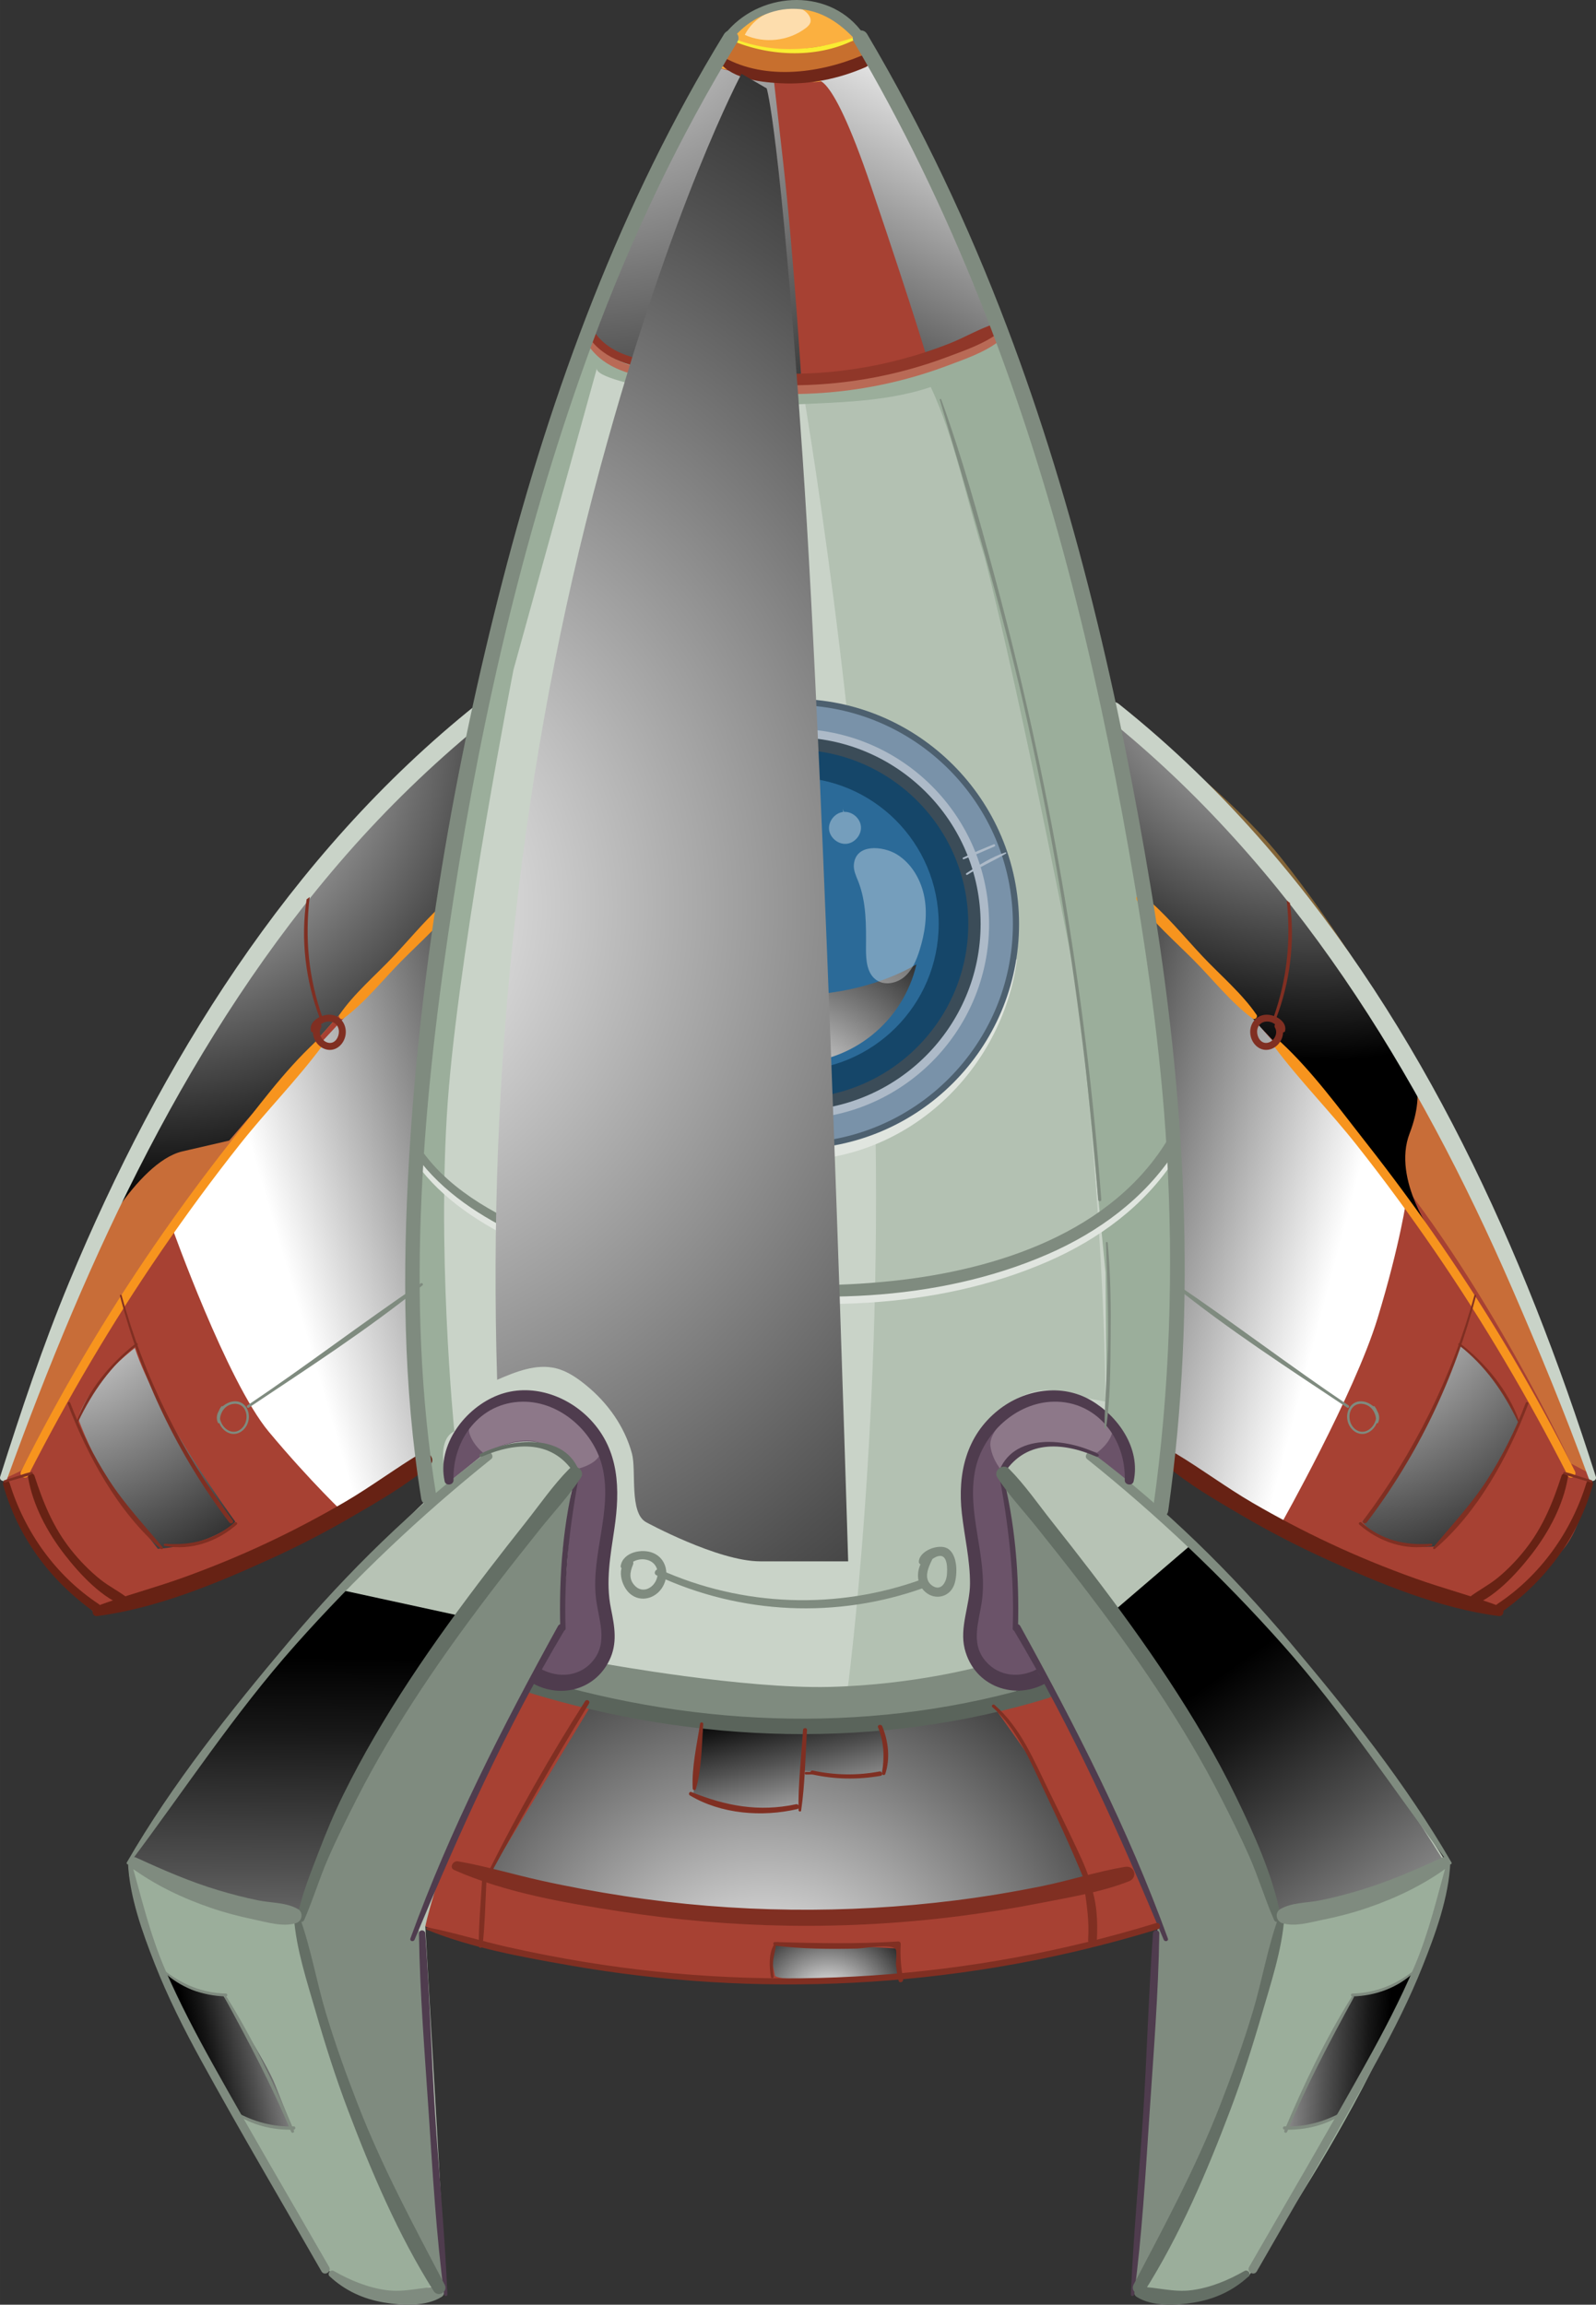 <?xml version="1.0" encoding="UTF-8"?>
<!DOCTYPE svg PUBLIC "-//W3C//DTD SVG 1.0//EN" "http://www.w3.org/TR/2001/REC-SVG-20010904/DTD/svg10.dtd">
<!-- Creator: CorelDRAW -->
<svg xmlns="http://www.w3.org/2000/svg" xml:space="preserve" width="78.462mm" height="113.284mm" version="1.0" shape-rendering="geometricPrecision" text-rendering="geometricPrecision" image-rendering="optimizeQuality" fill-rule="evenodd" clip-rule="evenodd"
viewBox="0 0 7831.91 11307.8"
 xmlns:xlink="http://www.w3.org/1999/xlink"
 xmlns:xodm="http://www.corel.com/coreldraw/odm/2003">
 <rect x="0" y="0" width="7831.91" height="11307.8" fill="#333333" stroke="none"/>
 <defs>
    <linearGradient id="id0" gradientUnits="userSpaceOnUse" x1="5964.91" y1="8237.2" x2="7417.48" y2="10297.2">
     <stop offset="0" stop-opacity="1" stop-color="black"/>
     <stop offset="0.122" stop-opacity="1" stop-color="#171717"/>
     <stop offset="0.361" stop-opacity="1" stop-color="#515151"/>
     <stop offset="0.71" stop-opacity="1" stop-color="#AFAFAF"/>
     <stop offset="1" stop-opacity="1" stop-color="white"/>
    </linearGradient>
    <linearGradient id="id1" gradientUnits="userSpaceOnUse" x1="1448.76" y1="8131.56" x2="1422.34" y2="11036.69">
     <stop offset="0" stop-opacity="1" stop-color="black"/>
     <stop offset="0.122" stop-opacity="1" stop-color="#171717"/>
     <stop offset="0.361" stop-opacity="1" stop-color="#515151"/>
     <stop offset="0.71" stop-opacity="1" stop-color="#AFAFAF"/>
     <stop offset="1" stop-opacity="1" stop-color="white"/>
    </linearGradient>
    <linearGradient id="id2" gradientUnits="userSpaceOnUse" x1="6810.04" y1="10059.51" x2="5991.32" y2="10006.69">
     <stop offset="0" stop-opacity="1" stop-color="black"/>
     <stop offset="0.122" stop-opacity="1" stop-color="#171717"/>
     <stop offset="0.361" stop-opacity="1" stop-color="#515151"/>
     <stop offset="0.71" stop-opacity="1" stop-color="#AFAFAF"/>
     <stop offset="1" stop-opacity="1" stop-color="white"/>
    </linearGradient>
    <linearGradient id="id3" gradientUnits="userSpaceOnUse" x1="946.96" y1="10085.93" x2="1686.44" y2="9927.46">
     <stop offset="0" stop-opacity="1" stop-color="black"/>
     <stop offset="0.122" stop-opacity="1" stop-color="#171717"/>
     <stop offset="0.361" stop-opacity="1" stop-color="#515151"/>
     <stop offset="0.71" stop-opacity="1" stop-color="#AFAFAF"/>
     <stop offset="1" stop-opacity="1" stop-color="white"/>
    </linearGradient>
    <radialGradient id="id4" gradientUnits="userSpaceOnUse" gradientTransform="matrix(1.904 -0 -0 1.904 -3515 -4937)" cx="3886.69" cy="5459.16" r="610.21" fx="3886.69" fy="5459.16">
     <stop offset="0" stop-opacity="1" stop-color="white"/>
     <stop offset="0" stop-opacity="1" stop-color="white"/>
     <stop offset="1" stop-opacity="1" stop-color="black"/>
    </radialGradient>
    <radialGradient id="id5" gradientUnits="userSpaceOnUse" gradientTransform="matrix(1.765 -0 -0 1.765 -565 -2760)" cx="738.34" cy="3605.75" r="1316.43" fx="738.34" fy="3605.75">
     <stop offset="0" stop-opacity="1" stop-color="white"/>
     <stop offset="0" stop-opacity="1" stop-color="white"/>
     <stop offset="1" stop-opacity="1" stop-color="black"/>
    </radialGradient>
    <radialGradient id="id6" gradientUnits="userSpaceOnUse" gradientTransform="matrix(1.692 -0 -0 1.692 -4472 -2087)" cx="6458.84" cy="3014.79" r="1295.24" fx="6458.84" fy="3014.79">
     <stop offset="0" stop-opacity="1" stop-color="white"/>
     <stop offset="0" stop-opacity="1" stop-color="white"/>
     <stop offset="1" stop-opacity="1" stop-color="black"/>
    </radialGradient>
    <radialGradient id="id7" gradientUnits="userSpaceOnUse" gradientTransform="matrix(3.917 -0 -0 3.824 -19119 -17571)" cx="6553.45" cy="6221.33" r="492.15" fx="6553.45" fy="6221.33">
     <stop offset="0" stop-opacity="1" stop-color="white"/>
     <stop offset="0" stop-opacity="1" stop-color="white"/>
     <stop offset="1" stop-opacity="1" stop-color="black"/>
    </radialGradient>
    <radialGradient id="id8" gradientUnits="userSpaceOnUse" gradientTransform="matrix(3.913 -0 -0 3.913 -694 -18172)" cx="238.22" cy="6239.26" r="492.75" fx="238.22" fy="6239.26">
     <stop offset="0" stop-opacity="1" stop-color="white"/>
     <stop offset="0" stop-opacity="1" stop-color="white"/>
     <stop offset="1" stop-opacity="1" stop-color="black"/>
    </radialGradient>
    <linearGradient id="id9" gradientUnits="userSpaceOnUse" x1="1369.52" y1="6097.97" x2="3165.42" y2="5569.76">
     <stop offset="0" stop-opacity="1" stop-color="white"/>
     <stop offset="1" stop-opacity="1" stop-color="black"/>
    </linearGradient>
    <linearGradient id="id10" gradientUnits="userSpaceOnUse" x1="6572.35" y1="6124.38" x2="4776.45" y2="5649">
     <stop offset="0" stop-opacity="1" stop-color="white"/>
     <stop offset="1" stop-opacity="1" stop-color="black"/>
    </linearGradient>
    <radialGradient id="id11" gradientUnits="userSpaceOnUse" gradientTransform="matrix(1.793 -0 -0 1.733 -2975 -7257)" cx="3751.83" cy="9902.1" r="1473.11" fx="3751.83" fy="9902.1">
     <stop offset="0" stop-opacity="1" stop-color="white"/>
     <stop offset="0" stop-opacity="1" stop-color="white"/>
     <stop offset="1" stop-opacity="1" stop-color="black"/>
    </radialGradient>
    <radialGradient id="id12" gradientUnits="userSpaceOnUse" gradientTransform="matrix(1.687 -0 -0 1.5 -2792 -4897)" cx="4064.24" cy="9802.94" r="313.11" fx="4064.24" fy="9802.94">
     <stop offset="0" stop-opacity="1" stop-color="white"/>
     <stop offset="0" stop-opacity="1" stop-color="white"/>
     <stop offset="1" stop-opacity="1" stop-color="black"/>
    </radialGradient>
    <linearGradient id="id13" gradientUnits="userSpaceOnUse" x1="3795.88" y1="8345.03" x2="3979.17" y2="9147.23">
     <stop offset="0" stop-opacity="1" stop-color="black"/>
     <stop offset="0.122" stop-opacity="1" stop-color="#171717"/>
     <stop offset="0.361" stop-opacity="1" stop-color="#515151"/>
     <stop offset="0.71" stop-opacity="1" stop-color="#AFAFAF"/>
     <stop offset="1" stop-opacity="1" stop-color="white"/>
    </linearGradient>
    <radialGradient id="id14" gradientUnits="userSpaceOnUse" gradientTransform="matrix(4.354 -0 -0 4.354 -9486 1471)" cx="2828.01" cy="-438.58" r="770.3" fx="2828.01" fy="-438.58">
     <stop offset="0" stop-opacity="1" stop-color="white"/>
     <stop offset="0" stop-opacity="1" stop-color="white"/>
     <stop offset="1" stop-opacity="1" stop-color="black"/>
    </radialGradient>
    <linearGradient id="id15" gradientUnits="userSpaceOnUse" x1="4802.85" y1="287.7" x2="3772.86" y2="2347.7">
     <stop offset="0" stop-opacity="1" stop-color="white"/>
     <stop offset="1" stop-opacity="1" stop-color="black"/>
    </linearGradient>
    <radialGradient id="id16" gradientUnits="userSpaceOnUse" gradientTransform="matrix(1.636 -0 -0 1.672 -996 -2989)" cx="1566.62" cy="4449.21" r="3649.28" fx="1566.62" fy="4449.21">
     <stop offset="0" stop-opacity="1" stop-color="white"/>
     <stop offset="0.29" stop-opacity="1" stop-color="#AFAFAF"/>
     <stop offset="0.639" stop-opacity="1" stop-color="#515151"/>
     <stop offset="0.878" stop-opacity="1" stop-color="#171717"/>
     <stop offset="1" stop-opacity="1" stop-color="black"/>
    </radialGradient>
 </defs>
 <g id="Camada_x0020_1">
  <g id="_2000801472944">
   <path fill="#C9D3C8" fill-rule="nonzero" d="M2087.01 7365.15c0,0 -167.55,-1492.72 45.69,-2635.09 213.23,-1142.37 502.65,-2284.75 502.65,-2284.75l258.95 -792.05 396.02 -913.9 274.16 -533.12c0,0 106.62,-182.79 289.4,-182.79 182.79,0 274.16,45.69 380.79,167.55 106.63,121.86 472.19,913.9 472.19,913.9 0,0 487.43,1264.23 731.12,2284.75 243.72,1020.52 319.86,2162.9 319.86,2162.9l-60.93 1873.49 -533.12 807.28c0,0 -624.49,274.16 -1507.95,198.02 -883.45,-76.17 -1142.38,-243.72 -1142.38,-243.72l-426.44 -822.47z"/>
   <path fill="#A74133" fill-rule="nonzero" d="M2087.01 9451.91c0,0 601.5,236.74 1546.59,264.26 906.74,26.41 1364.54,-101.23 1364.54,-101.23l866.36 -208.72 -456.95 -1218.54c0,0 -715.91,335.09 -1751.63,243.72 -1035.76,-91.38 -1264.23,-213.23 -1264.23,-213.23l-502.65 1005.28c-0.03,-0.01 -76.2,137.09 197.97,228.46z"/>
   <path fill="#A74133" fill-rule="nonzero" d="M3564.49 206.24l-456.95 898.67 -213.23 548.33c0,0 274.16,198.02 426.47,182.79 152.31,-15.24 792.05,30.47 792.05,30.47l441.72 -91.38 335.09 -167.55c0,0 -152.31,-502.65 -365.58,-883.45 -213.23,-380.79 -289.4,-533.12 -289.4,-533.12 0,0 -152.31,-213.23 -380.79,-167.55 -228.47,45.69 -258.91,137.1 -289.38,182.79z"/>
   <path fill="#A74133" fill-rule="nonzero" d="M2315.49 3526.77c0,0 -685.42,548.33 -1066.21,1172.83 -380.79,624.49 -654.98,1111.93 -654.98,1111.93l-380.79 852.97 -198.02 594.05c0,0 60.93,258.93 198.02,380.79 137.1,121.86 258.95,289.4 258.95,289.4 0,0 441.72,-152.31 837.74,-319.86 396.02,-167.55 746.35,-441.72 746.35,-441.72 0,0 -91.38,-654.98 0,-1736.42 91.39,-1081.45 258.94,-1903.97 258.94,-1903.97z"/>
   <path fill="#A74133" fill-rule="nonzero" d="M5468.45 3481.07c0,0 624.49,517.88 1249,1416.54 624.49,898.67 822.52,1629.81 822.52,1629.81l258.95 700.67c0,0 -15.24,228.47 -121.86,365.58 -106.62,137.1 -350.33,319.86 -350.33,319.86 0,0 -624.49,-198 -852.97,-304.65 -228.47,-106.62 -746.35,-441.72 -746.35,-441.72 0,0 106.62,-837.74 30.45,-1614.56 -76.15,-776.84 -289.41,-2071.52 -289.41,-2071.52z"/>
   <path fill="#6B5369" fill-rule="nonzero" d="M2202.71 7288.46c0,0 0,-182.21 69.4,-268.99 69.4,-86.78 182.21,-147.5 182.21,-147.5 0,0 173.54,-52.06 286.34,17.35 112.79,69.4 164.85,112.79 199.56,182.21 34.71,69.4 78.1,190.89 69.4,277.66 -8.68,86.76 -69.4,242.95 -60.74,373.1 8.66,130.15 43.39,277.66 43.39,277.66 0,0 0,112.79 -60.74,190.89 -60.74,78.1 -182.21,95.45 -182.21,95.45l-138.84 -43.39 147.5 -268.99c0,0 17.35,-338.39 26.04,-468.55 8.66,-130.15 34.71,-295 34.71,-295 0,0 -69.4,-104.11 -164.85,-130.15 -95.45,-26.04 -199.56,17.35 -199.56,17.35l-78.1 34.71 -173.52 156.22z"/>
   <path fill="#6B5369" fill-rule="nonzero" d="M5534.58 7279.8c0,0 52.06,-199.56 -104.11,-338.39 -156.19,-138.84 -338.39,-95.45 -338.39,-95.45 0,0 -216.94,78.1 -277.66,208.24 -60.74,130.15 -95.45,147.5 -86.76,251.64 8.68,104.14 69.4,321.05 69.4,321.05l-17.35 251.61 -34.71 182.21c0,0 26.04,104.11 104.11,147.5 78.1,43.39 156.19,52.06 156.19,52.06l112.79 -34.71 -138.84 -234.28c0,0 -8.68,-286.34 -17.35,-468.55 -8.66,-182.21 -43.39,-303.69 -43.39,-303.69 0,0 34.71,-104.11 138.84,-121.46 104.14,-17.35 199.56,0 199.56,0l95.45 34.71 182.22 147.51z"/>
   <path fill="#B7C3B5" fill-rule="nonzero" d="M2186.31 11181.2l-99.3 -1729.29c0,0 45.3,-227.93 220.79,-632.87 175.47,-404.95 450.22,-845.13 450.22,-845.13l60.74 -763.55c0,0 -34.73,-114.22 -164.85,-130.15 -130.12,-15.92 -277.66,52.06 -277.66,52.06l-289.22 232.89c0,0 -670.08,630.49 -980.57,1089.43 -310.46,458.94 -472.43,701.9 -472.43,701.9l161.98 539.93 445.44 836.89 391.46 634.41c-0.02,0.01 350.94,242.99 553.4,13.51z"/>
   <path fill="#B7C3B5" fill-rule="nonzero" d="M4979.28 7991.29c0,0 284.6,463.32 473.56,895.25 188.97,431.94 229.45,539.93 229.45,539.93l-67.48 1133.85 -53.98 674.91c0,0 148.48,40.49 283.46,26.99 134.98,-13.5 310.46,-121.49 310.46,-121.49l404.95 -715.4 418.45 -809.87 121.49 -472.43c0,0 -188.97,-323.95 -661.4,-917.86 -472.43,-593.92 -1085.84,-1092.86 -1085.84,-1092.86 0,0 -306.75,-136.43 -433.84,86.76 61.85,236.67 60.71,772.22 60.71,772.22z"/>
   <path fill="#7F8B7F" fill-rule="nonzero" d="M1453.94 9400.3c0,0 219.26,-548.12 556.55,-1087.81 337.32,-539.7 808.26,-1102.13 808.26,-1102.13l-57.75 402.2 -2.95 361.34 -427.1 793.92 -193.96 497.52 -84.33 185.53 42.15 312.01 84.33 1467.28c0,0 -286.71,-463.79 -463.79,-944.46 -177.08,-480.68 -261.4,-885.4 -261.4,-885.4z"/>
   <path fill="#7F8B7F" fill-rule="nonzero" d="M4918.54 7219.05c0,0 54.46,269.17 64.44,398.84 9.98,129.67 -3.69,373.39 -3.69,373.39 0,0 195.3,268.62 473.56,895.25 278.26,626.64 229.45,539.93 229.45,539.93l-60.93 1014.42 -60.56 794.32c0,0 220.16,-345.45 339.85,-594.81 119.69,-249.4 249.4,-658.35 249.4,-658.35l129.67 -598.51c0,0 -199.51,-578.57 -528.68,-1067.35 -329.17,-488.78 -832.52,-1097.12 -832.52,-1097.12z"/>
   <path fill="#9BAE9B" fill-rule="nonzero" d="M6285.65 9405.82c0,0 354.35,-59.39 552.43,-151.83 198.08,-92.44 265.29,-92.51 265.29,-92.51 0,0 -93.65,356.62 -265.32,765.98 -171.67,409.36 -515,937.56 -515,937.56l-195.88 303.88c0,0 -200.27,92.28 -332.33,105.48 -132.06,13.2 -177.74,-33.75 -177.74,-33.75 0,0 309.8,-547.27 455.05,-1022.66 145.26,-475.39 213.5,-812.14 213.5,-812.14z"/>
   <path fill="#9BAE9B" fill-rule="nonzero" d="M634.03 9156.49c0,0 301.31,163.53 420.17,189.94 118.85,26.41 399.74,53.88 399.74,53.88 0,0 51.03,372.17 261.4,885.43 210.39,513.26 421.66,922.61 421.66,922.61 0,0 -118.84,52.82 -237.7,52.82 -118.85,0 -266.43,-93.47 -266.43,-93.47l-618.32 -1015.76c0,0 -404.52,-815.64 -380.54,-995.46z"/>
   <path fill="url(#id0)" fill-rule="nonzero" d="M6285.65 9405.82l473.16 -85.8 344.52 -158.54c0,0 -463.37,-752.61 -806.7,-1135.56 -343.34,-382.95 -448.97,-448.97 -448.97,-448.97l-369.75 316.92c0,0 277.31,369.75 475.39,739.49 198.08,369.74 332.36,772.48 332.36,772.48z"/>
   <path fill="url(#id1)" fill-rule="nonzero" d="M634.03 9156.49c0,0 261.7,176.74 420.17,189.94 158.46,13.21 399.74,53.88 399.74,53.88 0,0 194.48,-450.04 313.33,-661.32 118.85,-211.28 515,-805.51 515,-805.51l-607.44 -132.05c-0.01,0 -853.51,967.06 -1040.81,1355.06z"/>
   <path fill="url(#id2)" fill-rule="nonzero" d="M6947.04 9670.3c0,0 -94.39,76.25 -174.28,94.39 -79.86,18.15 -134.33,25.4 -134.33,25.4l-199.69 384.85 -123.45 272.29c0,0 94.39,-14.52 152.49,-25.4 58.1,-10.88 134.33,-58.07 134.33,-58.07l344.92 -693.46z"/>
   <path fill="url(#id3)" fill-rule="nonzero" d="M796.68 9669.95c0,0 99.04,79.24 165.06,99.04 66.02,19.8 132.05,19.8 132.05,19.8 0,0 211.29,323.52 257.5,442.38 46.22,118.85 85.83,211.29 85.83,211.29l-158.46 -19.8 -112.25 -46.22c0.01,-0.01 -330.12,-528.21 -369.74,-706.49z"/>
   <path fill="#9BAE9B" fill-rule="nonzero" d="M2229.45 7022.32c0,0 -92.43,-924.36 -26.41,-1690.26 66.02,-765.9 316.92,-2046.8 316.92,-2046.8 0,0 409.13,-1478.13 409.36,-1478.98 -22.5,81.26 796.32,188.63 864.01,184.06 254.44,-17.09 530.76,-8.68 774.14,-91.64 119.05,254.57 176.69,561.03 263.36,831.95 184.87,713.08 462.18,2152.44 462.18,2152.44l132.05 1360.13 5.36 698.18 113.48 173.35 0 211.29 152.99 100.04c0,0 97.9,-694.28 58.28,-1539.4 -39.62,-845.12 -317.21,-2496.99 -317.21,-2496.99l-343 -1200.44 -205.32 -581.66c0,0 -547.38,251.53 -1128.41,277.94 -581.02,26.41 -866.94,-232.25 -866.94,-232.25 0,0 -374.34,1077.38 -625.23,2279.05 -250.89,1201.66 -237.7,2337.31 -237.7,2337.31l55.65 1095.53 115.7 -76.7c0,0.01 -78.92,-213.31 26.73,-266.14z"/>
   <path fill="#9BAE9B" fill-rule="nonzero" fill-opacity="0.478" d="M3932.91 1872.31c0,0 303.72,1729.87 356.54,3393.73 52.82,1663.85 -132.05,3037.19 -132.05,3037.19l691.71 -95.03c0,0 -123.89,-23.83 -71.07,-221.9 52.82,-198.07 -39.62,-501.8 -39.62,-501.8 0,0 -52.82,-356.54 145.26,-541.42 198.08,-184.87 330.13,-105.64 330.13,-105.64l211.29 39.62c0,0 0,-1082.82 -198.08,-2442.96 -198.08,-1360.14 -672.46,-2658.99 -672.46,-2658.99 0,0 -423.57,176.42 -621.65,97.19z"/>
   <circle fill="#7992A9" fill-rule="nonzero" cx="3886.69" cy="4533.16" r="1089.42"/>
   <circle fill="#154669" fill-rule="nonzero" cx="3886.69" cy="4533.16" r="891.35"/>
   <circle fill="#2B6A98" fill-rule="nonzero" cx="3886.69" cy="4533.16" r="719.68"/>
   <path fill="url(#id4)" fill-rule="nonzero" d="M3886.69 4883.43c-233.15,0 -446.26,-57.08 -610.21,-151.33 64.28,277.67 312.99,484.71 610.21,484.71 297.22,0 545.9,-207.03 610.21,-484.71 -163.95,94.24 -377.06,151.33 -610.21,151.33z"/>
   <path fill="#FBB040" fill-rule="nonzero" fill-opacity="0.4" d="M2315.49 3526.77c0,0 -554.22,434.74 -1066.21,1172.83 -512.02,738.09 -740.89,1231.09 -740.89,1231.09l-404.95 1056.41 -87.92 271.45 87.92 -42.54c0,0 299.31,-528.21 739.49,-1197.26 440.18,-669.05 1056.41,-1285.31 1056.41,-1285.31l281.72 -264.1 134.45 -942.56z"/>
   <path fill="#FBB040" fill-rule="nonzero" fill-opacity="0.4" d="M5468.45 3481.07c0,0 533.25,372.01 814.97,724.14 281.72,352.13 528.21,774.69 528.21,774.69l528.21 1003.59 459.1 1244.56 -89.36 -47.27c0,0 -422.56,-915.56 -968.39,-1549.41 -545.79,-633.85 -1091.61,-1144.44 -1091.61,-1144.44l-181.12 -1005.86z"/>
   <path fill="#FBB040" fill-rule="nonzero" d="M3519.14 331.73c0,0 352.13,70.43 475.39,70.43 123.26,0 281.72,-123.26 281.72,-123.26 0,0 -88.03,-193.67 -281.72,-246.49 -193.67,-52.84 -457.77,88.03 -475.39,299.32z"/>
   <path fill="url(#id5)" fill-rule="nonzero" d="M2315.49 3526.77c0,0 -557.02,484.79 -961.99,1013 -404.95,528.21 -686.67,1126.85 -686.67,1126.85l-228.89 493c0,0 228.89,-457.77 457.77,-510.59 228.89,-52.82 228.89,-52.82 228.89,-52.82 0,0 528.21,-616.23 704.28,-792.31 176.08,-176.08 352.13,-334.54 352.13,-334.54l134.49 -942.59z"/>
   <path fill="url(#id6)" fill-rule="nonzero" d="M5468.45 3481.07l93.1 442.46 88.02 563.41c0,0 669.05,686.67 880.34,915.56 211.29,228.89 510.59,669.05 510.59,669.05 0,0 -211.29,-281.72 -123.26,-510.59 88.03,-228.89 0,-334.54 0,-334.54 0,0 -943.24,-1395.48 -1448.8,-1745.35z"/>
   <path fill="url(#id7)" fill-rule="nonzero" d="M6684.46 7465.75c0,0 141.29,-160.55 282.57,-423.86 141.29,-263.31 199.08,-436.7 199.08,-436.7 0,0 102.76,70.65 147.71,134.85 44.95,64.23 141.29,237.62 141.29,237.62 0,0 -102.76,205.5 -186.24,340.38 -83.48,134.85 -231.2,269.73 -231.2,269.73 0,0 -237.61,25.68 -353.21,-122.03z"/>
   <path fill="url(#id8)" fill-rule="nonzero" d="M661.68 6613.75c0,0 -133.45,102.65 -205.32,205.32 -71.86,102.65 -71.86,143.73 -71.86,143.73 0,0 82.11,225.84 195.04,379.83 112.93,154 195.04,256.63 195.04,256.63 0,0 143.73,-10.27 246.38,-51.35 102.65,-41.07 133.45,-82.11 133.45,-82.11 0,0 -390.07,-533.8 -492.72,-852.05z"/>
   <path fill="url(#id9)" fill-rule="nonzero" d="M2181.03 4469.32c0,0 -698.1,738.06 -903.39,974.17 -205.32,236.11 -434.71,575.24 -434.71,575.24 0,0 270.47,759.3 475.78,1005.65 205.32,246.38 379.83,410.62 379.83,410.62l358.05 -267.85c0,0 -50.08,-789.48 -39.8,-1323.31 10.21,-533.8 164.23,-1374.52 164.23,-1374.52z"/>
   <path fill="url(#id10)" fill-rule="nonzero" d="M5649.57 4486.93c0,0 97.16,857.44 105.64,1399.74 8.47,542.31 -27.81,1280.48 -27.81,1280.48l559.84 308.92c0,0 359.29,-636.46 472.22,-1006.02 112.93,-369.56 143.73,-595.4 143.73,-595.4 0,0 -1049.49,-1256.12 -1253.62,-1387.73z"/>
   <path fill="url(#id11)" fill-rule="nonzero" d="M2899.58 8369.17l-503.02 831.5c0,0 708.32,143.73 1344.78,184.76 636.46,41.07 1601.44,-153.97 1601.44,-153.97l-287.43 -605.67 -174.52 -246.38c0,0 -1006.02,123.18 -1231.88,92.38 -225.82,-30.76 -749.38,-102.62 -749.38,-102.62z"/>
   <path fill="url(#id12)" fill-rule="nonzero" d="M3802.97 9693.43l-20.52 -102.65 30.79 -61.59 585.15 30.79 10.27 133.45c-0.03,0 -574.89,41.08 -605.69,0z"/>
   <path fill="url(#id13)" fill-rule="nonzero" d="M3453.93 8451.31l-51.32 349.04c0,0 195.04,71.86 307.97,82.14 112.93,10.27 215.59,-41.07 215.59,-41.07l20.52 -153.97 225.84 30.79 154 -30.79c0,0 30.79,-92.38 20.52,-133.45 -10.27,-41.07 -20.52,-82.14 -20.52,-82.14l-872.6 -20.55z"/>
   <path fill="url(#id14)" fill-rule="nonzero" d="M2909.85 1604.14c0,0 0,92.38 174.52,143.73 174.52,51.32 554.35,102.65 554.35,102.65l294.18 21.79c0,0 -37.55,-617.18 -88.9,-1068.88 -51.32,-451.7 -51.32,-451.7 -51.32,-451.7l-154 10.27 -119.56 -30.29c0.01,0.01 -486.1,851.55 -609.28,1272.43z"/>
   <path fill="url(#id15)" fill-rule="nonzero" d="M3994.53 402.13c0,0 65.07,-122.26 280.64,514.2 215.57,636.46 279.37,858.76 279.37,858.76l367.34 -170.95 -461.94 -1016.29 -183.71 -308.98 -281.71 123.26z"/>
   <path fill="#C76F2E" fill-rule="nonzero" d="M3597.66 197.77c0,0 133.45,71.86 349.04,41.07 215.59,-30.79 288.01,-47.8 288.01,-47.8l41.54 87.87c0,0 -134.54,62.6 -339.82,83.11 -205.32,20.52 -297.7,0 -297.7,0l-82.14 -51.32 41.08 -112.92z"/>
   <path fill="white" fill-rule="nonzero" fill-opacity="0.569" d="M3792.96 54.78c-59.13,18.2 -110.18,61.17 -138.15,116.34 95.58,43.74 214.69,30.63 298.47,-32.8 10.43,-7.9 20.89,-17.38 23.88,-30.09 3.11,-13.29 -2.75,-27.2 -11.15,-37.95 -22.58,-28.92 -62.23,-40.28 -98.8,-37.37 -36.57,2.9 -70.96,17.99 -104.11,33.73l29.87 -11.86z"/>
   <path fill="#8D7889" fill-rule="nonzero" d="M4962.96 6932c0,0 -112.93,92.38 -102.65,164.24 10.27,71.86 58.2,122.81 58.2,122.81 0,0 95.77,-143.33 229.21,-133.06 133.45,10.27 236.11,41.07 236.11,41.07 0,0 134.27,-94.13 46.62,-185.66 -87.66,-91.53 -334.04,-163.36 -467.49,-9.39z"/>
   <path fill="#8D7889" fill-rule="nonzero" d="M2376.05 6911.45c0,0 -92.38,61.59 -71.86,123.18 20.52,61.59 72.07,97.64 72.07,97.64 0,0 165.41,-98.88 277.66,-52.06 112.25,46.82 164.85,130.15 164.85,130.15 0,0 172.38,-30.09 121.49,-138.84 -50.92,-108.73 -328.09,-334.57 -564.2,-160.08z"/>
   <path fill="#7F8B7F" fill-rule="nonzero" d="M2971.45 8163.88c0,0 677.53,123.18 1098.43,112.93 420.9,-10.27 749.4,-102.65 749.4,-102.65l225.84 92.38c0,0 -215.59,154 -903.37,184.76 -687.8,30.79 -893.12,-51.32 -893.12,-51.32l-564.6 -123.18c-0.01,-0.03 133.44,-0.03 287.42,-112.93z"/>
   <path fill="white" fill-rule="nonzero" fill-opacity="0.349" d="M4136.72 3983.95c-40.41,5.1 -72.74,46.09 -68.25,86.6 4.49,40.49 45.01,73.42 85.54,69.53 40.54,-3.88 74.09,-43.89 70.83,-84.49 -3.27,-40.62 -42.78,-74.74 -83.43,-72.07 -3.85,-7.56 -5.39,-16.27 -4.33,-24.67l-0.37 25.08z"/>
   <path fill="white" fill-rule="nonzero" fill-opacity="0.349" d="M4272.49 4162.3c-42.6,4.83 -78.04,27.68 -82.45,80.28 -2.38,28.34 11.04,55.2 21.47,81.66 40.76,103.18 38.88,217.48 38.06,328.41 -0.42,57.26 4.28,123.99 51.56,156.27 41.18,28.1 100.28,15.61 137.97,-17.04 37.69,-32.64 58.02,-80.73 73.03,-128.3 26.17,-83.04 39.83,-171.72 24.73,-257.45 -15.1,-85.72 -61.64,-168.28 -135.61,-214.13 -33.06,-20.49 -84.75,-34.7 -128.75,-29.71z"/>
   <path fill="#B96A56" fill-rule="nonzero" d="M2888.73 1697.08c80.65,116.1 217.15,144.76 348.67,166.76 195.54,32.72 390.69,63.96 589.35,68.87 184.6,4.57 369.61,-14.28 549.52,-56.02 92.49,-21.47 183.5,-48.99 272.39,-82.37 83.91,-31.5 180.01,-64.12 251.53,-118.6 20.02,-15.24 9.85,-53.43 -18.68,-44.29 -76.64,24.62 -147.9,67.56 -222.98,97.11 -79.91,31.45 -161.79,57.94 -244.9,79.61 -168.23,43.84 -341.46,67.06 -515.32,68.57 -171.85,1.48 -342.86,-18.57 -513.21,-38.98 -154.08,-18.46 -363.38,-20.31 -463.69,-159.76 -14.03,-19.48 -46.66,-1.05 -32.68,19.11l0 0z"/>
   <path fill="#903729" fill-rule="nonzero" d="M2888.73 1654.19c80.65,116.1 217.15,144.76 348.67,166.76 195.54,32.72 390.69,63.96 589.35,68.87 184.6,4.57 369.61,-14.28 549.52,-56.02 92.49,-21.47 183.5,-48.99 272.39,-82.37 83.91,-31.5 180.01,-64.09 251.53,-118.6 20.02,-15.24 9.85,-53.43 -18.68,-44.29 -76.64,24.62 -147.9,67.56 -222.98,97.11 -79.91,31.45 -161.79,57.94 -244.9,79.61 -168.23,43.84 -341.46,67.06 -515.32,68.57 -171.85,1.48 -342.86,-18.57 -513.21,-38.98 -154.08,-18.46 -363.38,-20.31 -463.69,-159.76 -14.03,-19.48 -46.66,-1.05 -32.68,19.11l0 0z"/>
   <path fill="#7F8B7F" fill-rule="nonzero" d="M3602.76 180.52c76.59,-86.65 185.53,-141.9 303.06,-137.12 122.76,4.99 213.45,67.08 294,154.05 18.41,19.86 53.8,-6.42 38.06,-29.37 -155.9,-227.18 -493.29,-214.85 -666.02,-18.49 -18.54,21.05 12.2,52.09 30.9,30.92l0 0z"/>
   <path fill="#702719" fill-rule="nonzero" d="M3514.44 285.58c61.83,98.75 205.11,116.79 312.11,122.73 145.39,8.09 289.22,-21.26 422.22,-79.24 30.92,-13.5 8.34,-68.25 -23.22,-55.09 -213.23,88.98 -489.97,123.08 -694.54,-4.99 -10.21,-6.36 -22.97,6.37 -16.58,16.59l0 0z"/>
   <path fill="#E0E5DF" fill-rule="nonzero" d="M4960.14 4706.8c-71.97,522.79 -521.39,926.84 -1063.65,926.84 -566.4,0 -1031.45,-440.79 -1070.94,-997.31 -10.43,-0.87 -20.76,-2.79 -30.79,-5.78 36.63,578.15 516.64,1063.04 1101.74,1063.04 559,0 1022,-442.66 1094.15,-986.35 -10.33,1.06 -20.55,0.87 -30.5,-0.45z"/>
   <path fill="#4D606F" fill-rule="nonzero" d="M3896.51 5637.5c-608.86,0 -1104.24,-495.35 -1104.24,-1104.24 0,-608.89 495.35,-1104.24 1104.24,-1104.24 608.86,0 1104.24,495.35 1104.24,1104.24 0,608.89 -495.38,1104.24 -1104.24,1104.24zm0 -2178.22c-592.2,0 -1073.98,481.77 -1073.98,1073.98 0,592.2 481.77,1073.98 1073.98,1073.98 592.2,0 1073.98,-481.77 1073.98,-1073.98 0,-592.19 -481.8,-1073.98 -1073.98,-1073.98z"/>
   <path fill="#ADBAC8" fill-rule="nonzero" d="M3896.51 5490.42c-527.78,0 -957.19,-429.38 -957.19,-957.16 0,-527.78 429.41,-957.16 957.19,-957.16 527.78,0 957.16,429.38 957.16,957.16 0,527.78 -429.38,957.16 -957.16,957.16zm0 -1851.07c-492.92,0 -893.93,401.01 -893.93,893.91 0,492.9 401.01,893.91 893.93,893.91 492.89,0 893.91,-401.01 893.91,-893.91 0,-492.9 -401.02,-893.91 -893.91,-893.91z"/>
   <path fill="#3B4C58" fill-rule="nonzero" d="M3896.51 5448.82c-504.86,0 -915.59,-410.73 -915.59,-915.56 0,-504.86 410.73,-915.56 915.59,-915.56 504.83,0 915.56,410.73 915.56,915.56 -0.02,504.83 -410.73,915.56 -915.56,915.56zm0 -1770.62c-471.5,0 -855.08,383.58 -855.08,855.06 0,471.47 383.58,855.06 855.08,855.06 471.47,0 855.06,-383.58 855.06,-855.06 -0.03,-471.48 -383.61,-855.06 -855.06,-855.06z"/>
   <path fill="#ADBAC8" fill-rule="nonzero" d="M3915.48 5435.19c13.29,68.87 20.81,139.26 20.23,209.46 -0.05,5.92 8.95,5.89 9.16,0 2.38,-72.29 -2.41,-141.98 -16.85,-212.92 -1.7,-8.21 -14.13,-4.72 -12.55,3.46l0 0z"/>
   <path fill="#ADBAC8" fill-rule="nonzero" d="M4016.86 5432.16c5.02,66 10.14,133.72 21.29,199 1.01,5.84 10.59,4.46 10.3,-1.4 -3.11,-66.13 -12.76,-133.32 -22,-198.9 -0.77,-5.39 -10.01,-4.17 -9.59,1.3l0 0z"/>
   <path fill="#ADBAC8" fill-rule="nonzero" d="M3660.46 3483.52c17.7,69.3 29.8,138.13 31.82,209.78 0.24,8.63 13.74,8.66 13.45,0 -2.38,-72.07 -12.36,-143.96 -34.57,-212.71 -2.2,-6.78 -12.48,-4.03 -10.7,2.93l0 0z"/>
   <path fill="#ADBAC8" fill-rule="nonzero" d="M3751.71 3481.6c-6.1,63.96 2.87,126.93 28.58,185.95 3.19,7.37 16.08,2.04 13.1,-5.52 -23.03,-58.44 -33.09,-117.64 -27.65,-180.43 0.79,-9.03 -13.18,-8.89 -14.02,0l0 0z"/>
   <path fill="#ADBAC8" fill-rule="nonzero" d="M2883.94 4936.44c-0.77,-10.03 86.99,-39.94 100.04,-45.38 26.43,-11.01 53.05,-21.63 79.13,-33.49 6.18,-2.79 1.77,-13.53 -4.67,-11.07 -34.97,13.39 -69.27,28.6 -103.76,43.1 -20.2,8.47 -58.28,16.48 -74.17,32.56 -11.49,11.62 -8.19,32.54 10.64,21.81 1.91,-1.08 2.49,-3.19 2.12,-5.23 -0.21,-1.16 -0.42,-2.35 -0.64,-3.51 -0.87,-4.84 -9.05,-3.76 -8.68,1.21l0 0z"/>
   <path fill="#ADBAC8" fill-rule="nonzero" d="M2913.87 4996.92c25.61,-22.71 53.19,-42.47 83.56,-58.31 30.76,-16.03 63.27,-23.72 95.21,-36.1 3.03,-1.19 3.01,-6.58 -0.85,-6.23 -67.48,6.02 -134.85,50.5 -182.95,95.64 -3.31,3.13 1.65,8.02 5.03,5.01l0 0z"/>
   <path fill="#ADBAC8" fill-rule="nonzero" d="M4729.15 4215.67c51.24,-18.52 101.73,-40.97 151.62,-62.89 5.76,-2.54 1.59,-12.68 -4.33,-10.27 -50.39,20.73 -101.61,41.51 -150.49,65.58 -4.14,2.06 -1.22,9.19 3.19,7.58l0 0z"/>
   <path fill="#ADBAC8" fill-rule="nonzero" d="M4747.01 4292.18c61.19,-39.01 127.3,-67.53 189.47,-104.21 2.95,-1.75 1.03,-6.76 -2.41,-5.68 -67.8,21.81 -132.16,63.62 -191.71,101.97 -4.91,3.19 -0.34,11.09 4.65,7.92l0 0z"/>
   <path fill="#C9D3C8" fill-rule="nonzero" d="M2334.47 3459.73c-915.77,732.6 -1549.33,1758.82 -1995.11,2831.08 -130.07,312.88 -235.82,631.31 -338.39,953.89 -7.08,22.24 26.86,31 34.6,9.53 393.96,-1088.74 895.44,-2183.37 1664.32,-3061.06 199.67,-227.93 417.36,-439.2 651.41,-631.5 -17.82,-29.94 -23.42,-67.26 -16.82,-101.93z"/>
   <path fill="#672214" fill-rule="nonzero" d="M15.31 7284.34c72.1,256.76 229.42,469.08 445.54,623.76 23.27,16.64 46.72,-22.69 22.58,-38.64 -210.39,-139.21 -362.67,-353.53 -436.54,-593.81 -6.15,-20.12 -37.31,-11.72 -31.58,8.69l0 0z"/>
   <path fill="#672214" fill-rule="nonzero" d="M477.38 7929.1c290.75,-37.92 580.94,-158.12 846.19,-278.86 137.04,-62.38 271.03,-131.34 401.15,-207.13 130.86,-76.25 269.33,-155.4 384.93,-253.83 32.75,-27.86 -9.43,-80.26 -45.38,-58.81 -125.24,74.74 -242.21,163.03 -368.48,236.85 -126.08,73.72 -255.47,142.01 -387.7,204.05 -133.27,62.54 -269.62,118.47 -408.07,168.49 -141.66,51.21 -288.11,88.9 -429.06,141.77 -23.27,8.75 -22.66,51.28 6.42,47.47l0 0z"/>
   <path fill="#672214" fill-rule="nonzero" d="M138.12 7249.84c23.03,136.12 94.84,269.25 178.62,377.27 73.77,95.11 187.75,220.13 306.7,256.44 17.01,5.2 31.93,-18.57 17.91,-30.74 -45.98,-39.83 -102.76,-65.89 -150.49,-104.32 -53.05,-42.73 -100.84,-91.98 -143.12,-145.37 -86.76,-109.55 -135.69,-230.35 -178.46,-361.9 -6.5,-20.09 -34.6,-11.67 -31.16,8.61l0 0z"/>
   <path fill="#F7941E" fill-rule="nonzero" d="M138.36 7239.6c193.8,-379.41 410.36,-747.12 651.18,-1098.61 123.13,-179.72 252.32,-355.32 387.5,-526.2 128.7,-162.66 276.7,-312.56 400.7,-478.24 13.74,-18.36 -15.08,-38.03 -30.63,-23.64 -155.16,143.86 -287.11,326.01 -417.65,492.08 -128.65,163.64 -252.08,331.35 -369.96,502.91 -243.88,355 -463.24,726.18 -656.3,1111.16 -11.74,23.33 23.2,43.98 35.17,20.55l0 0z"/>
   <path fill="#802F22" fill-rule="nonzero" d="M1545.95 5025.84c-26.51,44.24 0.34,103.02 47.03,120.72 49.55,18.81 94.92,-20.04 102.68,-68.3 7.74,-48.2 -21.71,-94.79 -72.23,-99.36 -42.04,-3.8 -108.54,28.21 -97.85,79.24 1.4,6.68 11.41,9.61 15.92,4.2 19.46,-23.3 34.57,-47.38 67.9,-50.21 31.08,-2.65 54.01,19.62 53.66,50.58 -0.32,26.86 -19.13,58.71 -49.94,53.85 -31.88,-5.02 -54.72,-45.48 -38.06,-73.77 11,-18.68 -17.98,-35.56 -29.12,-16.96l0 0z"/>
   <path fill="#F7941E" fill-rule="nonzero" d="M2151.96 4455.88c-77.81,74.31 -149.11,159.78 -221.51,236.66 -87.15,92.57 -193.11,181.65 -264.84,286.55 -7.53,10.99 7.74,26.94 18.81,18.81 105.96,-78.04 194.91,-191.53 287.61,-284.78 66.5,-66.93 139.66,-133.67 205.11,-204.79 -12.53,-15.2 -20.81,-33.22 -25.17,-52.44z"/>
   <path fill="#802F22" fill-rule="nonzero" d="M332.11 6887.2c96.6,255.13 247.33,532.32 457.96,712.15 5.55,4.73 12.55,-2.38 7.95,-7.95 -90.67,-109.31 -186.03,-210.02 -263.55,-330.24 -76.64,-118.84 -139.26,-245.37 -189.53,-377.53 -3.03,-7.9 -15.87,-4.46 -12.83,3.56l0 0z"/>
   <path fill="#802F22" fill-rule="nonzero" d="M807.41 7584.58c127.48,25.24 258.19,-20.15 354.22,-104.51 6.95,-6.1 -3.22,-16.16 -10.14,-10.14 -99.28,86.54 -213.66,113.9 -342.68,104.19 -5.94,-0.45 -7.29,9.29 -1.4,10.46l0 0z"/>
   <path fill="#802F22" fill-rule="nonzero" d="M588.6 6357.79c104.85,402.89 284.33,780.77 536.89,1112.62 7.61,9.98 24.77,0.21 17.09,-9.98 -249.08,-331 -436.49,-704.76 -545.72,-1104.9 -1.46,-5.34 -9.66,-3.09 -8.26,2.27l0 0z"/>
   <path fill="#7F8B7F" fill-rule="nonzero" d="M1086.8 6900.07c-32.7,39.09 -16.64,100.47 26.01,125.79 44.93,26.67 93.2,-5.07 105.48,-51.4 12.44,-46.9 -13.75,-101.02 -67.45,-99.17 -48.12,1.67 -104.96,54.72 -81.55,105.25 2.28,4.91 10.8,2.57 10.33,-2.79 -3.77,-43.29 23.46,-87.81 71.25,-90.06 46.17,-2.17 66.58,44.45 56.44,83.75 -10.19,39.54 -49.89,68.22 -89.19,45.4 -36.81,-21.39 -53.98,-76.91 -25.88,-111.32 3.08,-3.78 -2.25,-9.25 -5.44,-5.45l0 0z"/>
   <path fill="#7F8B7F" fill-rule="nonzero" d="M1220.81 6906.52c287.56,-191.9 583.51,-383 852.68,-600.33 5.57,-4.51 -1.75,-13.99 -7.69,-9.98 -287.45,194.12 -563.28,405.63 -851.47,599.2 -6.84,4.58 -0.44,15.7 6.48,11.11l0 0z"/>
   <path fill="#802F22" fill-rule="nonzero" d="M383.33 6975.63c71.33,-148.24 160.07,-274.88 290.83,-376.92 5.26,-4.09 -2.12,-11.33 -7.32,-7.32 -126.51,98.25 -234.89,229.61 -290.11,381.47 -1.4,3.8 4.83,6.47 6.6,2.77l0 0z"/>
   <path fill="#802F22" fill-rule="nonzero" d="M25.05 7273.72c23.8,-7.08 47.59,-14.18 71.36,-21.26 20.78,-6.18 43.47,-10.27 62.44,-20.89 3.91,-2.2 2.41,-9.19 -2.38,-8.79 -21.71,1.8 -42.7,10.99 -63.41,17.46 -23.69,7.42 -47.4,14.84 -71.1,22.24 -7.13,2.25 -4.11,13.42 3.09,11.25l0 0z"/>
   <path fill="#802F22" fill-rule="nonzero" d="M1583.13 4993.72c-69.85,-197.28 -87.18,-389.52 -63.57,-592.72 -4.75,4.06 -9.56,7.98 -14.89,11.15 -30.55,194.83 -4.88,403.1 65.23,585.23 3.09,8.11 16.22,4.77 13.24,-3.65z"/>
   <path fill="#C9D3C8" fill-rule="nonzero" d="M7830.94 7244.69c-355.11,-1116.73 -845.6,-2203.2 -1619.66,-3096.4 -218.86,-252.56 -459.22,-485.69 -720.58,-694.07 -44.79,-35.71 -108.86,27.39 -63.62,63.62 914.09,731.62 1531.79,1741.25 1993.03,2803.48 133.22,306.78 262.41,618.38 376.22,932.89 7.77,21.45 41.7,12.76 34.63,-9.53l0 0z"/>
   <path fill="#672214" fill-rule="nonzero" d="M7784.98 7275.63c-73.85,240.3 -226.13,454.62 -436.51,593.81 -24.12,15.95 -0.69,55.3 22.58,38.64 216.15,-154.69 373.44,-367 445.54,-623.76 5.73,-20.37 -25.43,-28.82 -31.61,-8.69l0 0z"/>
   <path fill="#672214" fill-rule="nonzero" d="M7360.94 7881.67c-136.8,-51.32 -278.94,-88.03 -416.54,-137.31 -142.75,-51.13 -283.3,-108.57 -420.59,-172.99 -128.23,-60.16 -253.78,-126.21 -376.25,-197.34 -130.36,-75.72 -250.87,-166.55 -379.94,-243.56 -35.61,-21.23 -78.44,30.66 -45.38,58.81 112.35,95.66 246.54,172.62 373.49,247.09 133.72,78.44 271.53,149.64 412.61,213.87 265.21,120.72 555.44,240.91 846.19,278.86 28.79,3.73 29.9,-38.65 6.4,-47.44l0 0z"/>
   <path fill="#672214" fill-rule="nonzero" d="M7662.59 7241.24c-42.76,131.55 -91.59,252.38 -178.46,361.9 -39.88,50.29 -84.54,97.27 -134.25,138.02 -50.37,41.33 -110.55,69.35 -159.36,111.64 -14.02,12.15 0.87,35.94 17.91,30.74 119.19,-36.39 232.7,-161.29 306.7,-256.44 83.86,-107.78 155.61,-241.31 178.62,-377.27 3.46,-20.23 -24.62,-28.71 -31.16,-8.58l0 0z"/>
   <path fill="#F7941E" fill-rule="nonzero" d="M7728.75 7219.03c-193.06,-385.01 -412.5,-756.1 -656.3,-1111.16 -117.82,-171.59 -241.31,-339.26 -369.96,-502.91 -130.57,-166.07 -262.49,-348.2 -417.65,-492.08 -15.37,-14.26 -44.5,5.1 -30.63,23.64 123.99,165.7 272,315.55 400.7,478.24 135.16,170.88 264.37,346.48 387.5,526.2 240.81,351.49 457.38,719.2 651.18,1098.61 11.9,23.42 46.89,2.81 35.17,-20.55l0 0z"/>
   <path fill="#802F22" fill-rule="nonzero" d="M6256.88 5042.82c16.67,28.26 -6.18,68.74 -38.06,73.77 -30.79,4.86 -49.65,-26.99 -49.94,-53.85 -0.34,-31 22.42,-53.24 53.66,-50.58 33.17,2.82 48.49,26.99 67.9,50.21 4.51,5.39 14.52,2.49 15.92,-4.2 10.4,-49.73 -53.58,-82.16 -95.08,-79.55 -51.77,3.24 -82.96,50.23 -75,99.65 7.58,47.3 50.95,85.49 99.96,69.24 48.38,-16.03 76.62,-76.8 49.73,-121.7 -11.13,-18.54 -40.13,-1.72 -29.09,17.01l0 0z"/>
   <path fill="#F7941E" fill-rule="nonzero" d="M6166.3 4979.09c-71.76,-104.96 -177.67,-193.96 -264.84,-286.55 -93.28,-99.07 -184.66,-212.65 -290.59,-297.88 -15.95,-12.81 -46.12,4.44 -31.32,24.17 79.71,106.41 186.72,200.06 280.37,294.26 92.7,93.25 181.7,206.82 287.61,284.78 11.04,8.15 26.3,-7.78 18.78,-18.79l0 0z"/>
   <path fill="#802F22" fill-rule="nonzero" d="M7486.99 6883.67c-50.26,132.13 -112.85,258.66 -189.53,377.53 -77.52,120.19 -172.89,220.92 -263.55,330.24 -4.59,5.55 2.41,12.68 7.95,7.95 210.65,-179.88 361.32,-456.95 457.96,-712.15 3.02,-8.06 -9.81,-11.49 -12.83,-3.56l0 0z"/>
   <path fill="#802F22" fill-rule="nonzero" d="M7023.1 7574.11c-128.89,9.72 -243.21,-17.49 -342.68,-104.19 -6.92,-6.02 -17.09,4.01 -10.14,10.14 96.01,84.33 226.73,129.75 354.22,104.51 5.84,-1.17 4.6,-10.91 -1.4,-10.46l0 0z"/>
   <path fill="#802F22" fill-rule="nonzero" d="M7235.04 6355.51c-109.23,400.14 -296.67,773.9 -545.72,1104.9 -7.69,10.19 9.48,19.99 17.09,9.98 252.56,-331.85 432.04,-709.72 536.89,-1112.62 1.4,-5.32 -6.82,-7.6 -8.26,-2.27l0 0z"/>
   <path fill="#7F8B7F" fill-rule="nonzero" d="M6739.69 6905.51c28.1,34.42 10.93,89.9 -25.88,111.32 -39.3,22.85 -79,-5.86 -89.19,-45.4 -10.14,-39.3 10.27,-85.91 56.44,-83.75 47.8,2.25 75,46.77 71.25,90.06 -0.48,5.36 8.06,7.72 10.33,2.79 23.38,-50.5 -33.44,-103.58 -81.55,-105.25 -53.72,-1.85 -79.91,52.23 -67.45,99.17 12.31,46.33 60.56,78.07 105.48,51.4 42.68,-25.32 58.73,-86.68 26.01,-125.79 -3.22,-3.79 -8.56,1.68 -5.44,5.45l0 0z"/>
   <path fill="#7F8B7F" fill-rule="nonzero" d="M6617.59 6895.42c-288.19,-193.56 -563.99,-405.1 -851.47,-599.2 -5.89,-3.99 -13.34,5.41 -7.72,9.98 269.17,217.3 565.13,408.44 852.68,600.33 6.93,4.58 13.35,-6.51 6.51,-11.11l0 0z"/>
   <path fill="#802F22" fill-rule="nonzero" d="M7455.17 6972.83c-55.22,-151.86 -163.61,-283.19 -290.11,-381.47 -5.18,-4.04 -12.57,3.22 -7.32,7.32 130.78,102.07 219.5,228.71 290.83,376.92 1.77,3.69 8.03,1.11 6.6,-2.77l0 0z"/>
   <path fill="#802F22" fill-rule="nonzero" d="M7809.94 7262.47c-23.69,-7.42 -47.4,-14.84 -71.1,-22.24 -20.73,-6.5 -41.72,-15.66 -63.41,-17.46 -4.78,-0.4 -6.31,6.63 -2.38,8.79 18.99,10.62 41.64,14.71 62.44,20.89 23.8,7.08 47.59,14.18 71.36,21.26 7.22,2.17 10.25,-9 3.09,-11.25l0 0z"/>
   <path fill="#802F22" fill-rule="nonzero" d="M6314.33 4417.66c20.78,197.1 2.41,384.14 -65.55,576.06 -2.98,8.42 10.11,11.78 13.26,3.64 68.01,-176.66 94.02,-377.9 67.64,-567.64 -5.57,-3.69 -10.62,-7.79 -15.34,-12.07z"/>
   <path fill="#F9ED32" fill-rule="nonzero" d="M3573.01 190.71c188.44,85.78 426.2,99.44 615.54,7.03 6.5,-3.17 1.96,-14.07 -4.94,-11.75 -205.56,69.38 -402.81,79.08 -606.28,-5.55 -5.8,-2.41 -10.1,7.67 -4.32,10.27l0 0z"/>
   <path fill="#5A645B" fill-rule="nonzero" d="M5125.44 8258.22c-811.56,249.08 -1688.81,222.41 -2497.89,-22.77 -5.68,24.01 -17.96,45.75 -35.02,64.33 -1.08,1.19 -2.49,1.96 -3.61,3.06 826.33,254.12 1726.76,282.96 2556.65,28.29 46.37,-14.2 26.56,-87.26 -20.13,-72.92z"/>
   <path fill="#7F8B7F" fill-rule="nonzero" d="M633.84 9144.5c270.89,-359.98 515,-735.68 815.47,-1073.34 296.03,-332.69 613.67,-634.01 961.1,-912.42 17.49,-13.99 -6,-44.93 -24.17,-31.32 -357.23,267.48 -682.55,587.97 -969.92,928.74 -286.02,339.18 -571.47,696.78 -793.95,1081.6 -4.44,7.64 6.44,13.4 11.46,6.74l0 0z"/>
   <path fill="#7F8B7F" fill-rule="nonzero" d="M627.9 9138.9c7.64,166.86 70.04,339.95 130.49,494.16 64.84,165.36 144.97,324.11 230.38,479.67 190.55,346.98 392.25,688.12 588.85,1031.69 13.86,24.25 51.48,2.38 37.5,-21.92 -190.76,-331.35 -384.88,-661.03 -570.94,-995.01 -83.41,-149.72 -163.19,-301.68 -231.65,-458.91 -75.74,-173.99 -116.6,-350.73 -168.1,-531.9 -2.51,-8.95 -16.95,-7.51 -16.53,2.22l0 0z"/>
   <path fill="#7F8B7F" fill-rule="nonzero" d="M1617.78 11168.9c75.98,70.25 164.54,110.9 266.85,128.23 86.41,14.63 205.95,21.21 282.75,-27.86 21.44,-13.71 13.94,-50.18 -13.42,-49.55 -87.52,1.98 -167.23,28.82 -257.02,16.85 -91.4,-12.18 -179.06,-48.51 -258.77,-94.1 -16.24,-9.32 -34.76,13.18 -20.39,26.43l0 0z"/>
   <path fill="#4F3C4E" fill-rule="nonzero" d="M2195.46 11257.46c-12.34,-295.18 -41.23,-589.96 -60.24,-884.93 -19.02,-295.13 -26.75,-591.32 -48.17,-886.2 -1.43,-19.67 -31.32,-20.2 -31.03,0 4.28,295.21 28.53,591.67 48.09,886.2 19.59,295.13 36.36,591.72 75.37,884.93 1.32,9.82 16.4,10.56 15.98,0l0 0z"/>
   <path fill="#4F3C4E" fill-rule="nonzero" d="M2034.35 9517.01c216.94,-519.83 447.39,-1035.34 736.5,-1519.89 12.52,-20.97 -20.89,-40.41 -32.64,-19.1 -273.13,495.22 -531.35,1000.63 -724.38,1533.33 -4.72,13.1 15.4,17.96 20.52,5.65l0 0z"/>
   <path fill="#4F3C4E" fill-rule="nonzero" d="M2829.51 7216.62c-66.98,249.93 -87.1,515.13 -80.15,772.95 0.45,16.72 26.57,16.74 25.99,0 -9.06,-260.67 21.13,-513.1 69.53,-768.72 1.9,-9.94 -12.68,-14.27 -15.37,-4.23l0 0z"/>
   <path fill="#646F65" fill-rule="nonzero" d="M2364.43 7147.14c170.53,-74.23 355.56,-83.06 460.3,92.94 6.76,11.38 26.14,3.99 21.87,-9.21 -66.98,-206.6 -340.8,-173.72 -489.94,-96.98 -8.95,4.62 -1.09,17.11 7.77,13.26l0 0z"/>
   <path fill="#646F65" fill-rule="nonzero" d="M1492.79 9419.93c43.21,-98.32 73.66,-201.77 116.71,-300.41 42.99,-98.51 90.93,-194.6 139.58,-290.43 95.87,-188.89 205.24,-370.7 322.2,-547.16 117.98,-177.98 244.22,-350.33 374.42,-519.5 67.24,-87.36 135.64,-173.8 204.52,-259.88 66.61,-83.22 142.22,-163.53 200.43,-252.83 22.58,-34.65 -28.08,-72.39 -56.6,-43.68 -78.71,79.24 -144.71,175.52 -214.05,263.02 -61.64,77.75 -122.81,155.93 -183.21,234.65 -135.16,176.29 -266.25,355.85 -388.31,541.5 -118.74,180.54 -228.47,367.15 -324.19,560.96 -44.95,91.03 -84.2,185.29 -120.48,280.11 -39.51,103.26 -84.01,210.65 -104.51,319.54 -3.53,18.82 24.55,34.45 33.5,14.11l0 0z"/>
   <path fill="#646F65" fill-rule="nonzero" d="M1442.53 9411.03c11.94,154.34 63.91,310.87 106.65,459.07 47.01,163.03 98.27,324.03 158.35,482.8 114.46,302.48 247.15,613.75 420.32,887.76 21.58,34.12 72.82,4.14 54.09,-31.61 -152.78,-291.6 -306.25,-575.82 -425.9,-883.71 -56.34,-144.97 -109.44,-292.28 -154.61,-441.13 -47.64,-156.98 -74.98,-323.02 -130.46,-476.99 -5.17,-14.35 -29.79,-13.56 -28.44,3.82l0 0z"/>
   <path fill="#7F8B7F" fill-rule="nonzero" d="M641.6 9161.48c119.21,87.63 253.78,151.67 393.46,199.45 68.06,23.3 137.76,41.64 208.16,56.26 64.36,13.34 145.1,38.9 209.41,18.52 30.42,-9.64 38,-52.37 9.03,-69.11 -56.34,-32.59 -129.43,-29.56 -192.85,-42.23 -66.16,-13.24 -131.42,-30.31 -196.01,-49.63 -139.32,-41.59 -271.95,-99.67 -403.79,-160.18 -32.01,-14.68 -55.65,26.2 -27.42,46.93l0 0z"/>
   <path fill="#4F3C4E" fill-rule="nonzero" d="M3015 7499.98c28.31,-192.5 24.22,-382.31 -115.31,-531.98 -113.77,-122.04 -295.03,-184.66 -455.44,-122.89 -161.29,62.12 -301.21,244.11 -262.28,422.83 5.31,24.41 44.29,19.02 43.52,-5.89 -6,-196.52 128.41,-381.79 338.26,-384.75 188.1,-2.65 357.44,152.68 395.07,332.38 43.68,208.56 -56.81,417.04 -34.84,626.9 11.28,107.67 64.41,220.61 -16.8,315.08 -71.55,83.22 -186.77,82.29 -272.03,25.46 -3.77,27.65 -15.16,53.98 -34.18,74.14 135.08,84.91 313.33,47.93 388.47,-103.47 41.96,-84.52 26.57,-167.55 8.55,-255.88 -26.88,-132.01 -2.33,-260.64 16.99,-391.92z"/>
   <path fill="#7F8B7F" fill-rule="nonzero" d="M801.52 9673.05c83.35,79.61 192.82,119.27 307.1,122.36 9.11,0.24 9.13,-13.97 0,-14.18 -113.88,-2.49 -213.18,-43.44 -302.19,-113.08 -3.41,-2.68 -8.25,1.74 -4.91,4.91l0 0z"/>
   <path fill="#7F8B7F" fill-rule="nonzero" d="M1101.33 9799.77c118.01,216.28 232.15,431.72 327.15,659.44 4.2,10.06 18.23,4.36 13.89,-5.86 -95.4,-225.68 -201.85,-450.88 -332.25,-658.72 -3.45,-5.56 -11.94,-0.65 -8.79,5.14l0 0z"/>
   <path fill="#7F8B7F" fill-rule="nonzero" d="M1150.72 10369.62c86.54,57.66 187.28,82.59 290.75,79.47 10.43,-0.32 10.48,-16.61 0,-16.24 -102.63,3.43 -196.01,-22.58 -285.6,-72.02 -5.79,-3.2 -10.59,5.17 -5.15,8.79l0 0z"/>
   <path fill="#7F8B7F" fill-rule="nonzero" d="M7122.59 9137.79c-222.46,-384.8 -507.85,-742.55 -793.95,-1081.6 -287.51,-340.72 -612.67,-661.24 -969.92,-928.74 -17.96,-13.45 -41.83,17.17 -24.17,31.32 347.43,278.41 665.06,579.74 961.1,912.42 300.44,337.66 544.58,713.37 815.47,1073.34 4.99,6.63 15.87,0.87 11.46,-6.74l0 0z"/>
   <path fill="#7F8B7F" fill-rule="nonzero" d="M7100.48 9136.65c-49.2,173.1 -87.58,342.57 -158.49,509.32 -70.3,165.33 -153.87,324.64 -241.23,481.48 -186.06,333.98 -380.2,663.69 -570.94,995.01 -13.97,24.28 23.61,46.2 37.5,21.92 196.6,-343.58 398.3,-684.71 588.85,-1031.69 83.27,-151.62 161.48,-306.3 225.41,-467.17 62.68,-157.69 127.64,-335.57 135.45,-506.63 0.44,-9.64 -13.98,-11.25 -16.55,-2.25l0 0z"/>
   <path fill="#646F65" fill-rule="nonzero" d="M6106.74 11142.46c-79.58,45.53 -167.45,82.14 -258.77,94.1 -89.56,11.75 -169.63,-14.87 -257,-16.85 -27.33,-0.64 -34.89,35.83 -13.42,49.55 76.88,49.12 196.2,42.49 282.75,27.86 102.2,-17.3 190.89,-57.97 266.85,-128.23 14.2,-13.15 -3.99,-35.83 -20.41,-26.43l0 0z"/>
   <path fill="#4F3C4E" fill-rule="nonzero" d="M5565.44 11257.46c39.01,-293.18 55.75,-589.8 75.37,-884.93 19.57,-294.52 43.81,-590.99 48.09,-886.2 0.29,-20.15 -29.58,-19.7 -31.03,0 -21.42,294.87 -29.13,591.07 -48.17,886.2 -19.02,294.97 -47.88,589.72 -60.24,884.93 -0.4,10.53 14.68,9.82 15.98,0l0 0z"/>
   <path fill="#4F3C4E" fill-rule="nonzero" d="M5731.08 9511.36c-193.03,-532.69 -451.25,-1038.11 -724.38,-1533.33 -11.75,-21.29 -45.16,-1.91 -32.64,19.1 289.14,484.58 519.57,1000.05 736.5,1519.89 5.13,12.29 25.28,7.48 20.52,-5.65l0 0z"/>
   <path fill="#4F3C4E" fill-rule="nonzero" d="M4900.03 7220.88c48.43,255.63 78.63,508.03 69.53,768.72 -0.58,16.72 25.54,16.74 25.99,0 6.95,-257.84 -13.18,-523.03 -80.15,-772.95 -2.67,-10.03 -17.25,-5.75 -15.37,4.23l0 0z"/>
   <path fill="#4F3C4E" fill-rule="nonzero" d="M5388.27 7133.88c-149.22,-76.8 -422.93,-109.68 -489.94,96.98 -4.25,13.1 15.02,20.7 21.87,9.21 104.88,-176.24 289.98,-167.08 460.3,-92.94 8.85,3.86 16.72,-8.62 7.77,-13.26l0 0z"/>
   <path fill="#646F65" fill-rule="nonzero" d="M6285.65 9405.82c-37.63,-199.85 -130.86,-405.66 -219.26,-588.05 -96.09,-198.24 -208.93,-388.57 -329.92,-572.55 -119.66,-181.99 -247.99,-358.15 -380.36,-531.08 -62.97,-82.27 -126.8,-163.87 -191.16,-245.06 -69.32,-87.44 -135.43,-183.87 -214.05,-263.02 -28.26,-28.45 -79.39,8.68 -56.6,43.68 55.83,85.7 128.28,162.79 192.24,242.63 71.65,89.43 142.8,179.27 212.71,270.07 130.23,169.16 256.47,341.54 374.42,519.5 117,176.47 226.34,358.31 322.2,547.16 46.7,91.98 92.83,184.19 134.41,278.63 45.11,102.44 76.96,209.94 121.89,312.22 8.83,20.13 37.04,4.87 33.48,-14.12l0 0z"/>
   <path fill="#646F65" fill-rule="nonzero" d="M6273.97 9407.17c-53.93,149.7 -80.63,311.14 -126.51,463.85 -46.06,153.36 -100.57,305.07 -158.57,454.28 -119.64,307.86 -273.11,592.12 -425.9,883.71 -18.73,35.71 32.48,65.79 54.09,31.61 173.18,-274.01 305.88,-585.28 420.32,-887.76 58.44,-154.47 108.41,-311.06 154.53,-469.61 44.26,-152.25 98.19,-313.54 110.48,-472.24 1.33,-17.22 -23.24,-18.3 -28.44,-3.85l0 0z"/>
   <path fill="#7F8B7F" fill-rule="nonzero" d="M7075.89 9114.54c-131.84,60.51 -264.47,118.58 -403.79,160.18 -64.62,19.3 -129.88,36.39 -196.01,49.63 -63.41,12.68 -136.51,9.64 -192.85,42.23 -29,16.77 -21.42,59.47 9.03,69.11 61.3,19.41 134.57,-3.54 196.2,-15.87 74.95,-15 149.06,-34.18 221.4,-58.92 139.64,-47.77 274.27,-111.88 393.46,-199.45 28.2,-20.68 4.61,-61.62 -27.45,-46.91l0 0z"/>
   <path fill="#4F3C4E" fill-rule="nonzero" d="M5353.86 6870.8c-145.21,-84.41 -326.2,-54.4 -454.52,47.4 -158.67,125.9 -201.16,312.93 -179.35,506.92 12.97,115.12 40.62,229.08 40.04,345.42 -0.53,105.86 -52.31,213.45 -26.17,319.04 46.25,186.88 249.48,257.15 404.13,165.25 -6.6,-4.49 -13,-9.37 -18.99,-14.89 -14.84,-13.63 -24.41,-31.19 -30.55,-50 -82.51,43.79 -184.39,37.5 -250.74,-38.29 -78.65,-89.88 -31.64,-198.92 -18.54,-301.9 27.2,-214.32 -77.67,-427.16 -33.09,-640.06 36.92,-176.34 200.49,-329.15 384.61,-332.48 214.27,-3.85 354.82,184.79 348.73,384.85 -0.74,24.67 38.16,30.53 43.52,5.89 35.15,-161.08 -74.85,-319.14 -209.07,-397.16z"/>
   <path fill="#7F8B7F" fill-rule="nonzero" d="M6938.51 9668.16c-89,69.64 -188.23,110.61 -302.19,113.08 -9.11,0.21 -9.13,14.42 0,14.18 114.28,-3.09 223.72,-42.73 307.1,-122.36 3.29,-3.19 -1.51,-7.61 -4.91,-4.91l0 0z"/>
   <path fill="#7F8B7F" fill-rule="nonzero" d="M6634.78 9794.62c-130.38,207.82 -236.85,433.05 -332.25,658.72 -4.25,10.09 9.64,16.06 13.89,5.86 94.97,-227.69 209.14,-443.16 327.15,-659.44 3.17,-5.75 -5.3,-10.69 -8.79,-5.14l0 0z"/>
   <path fill="#7F8B7F" fill-rule="nonzero" d="M6589.07 10360.83c-89.61,49.44 -182.81,75.45 -285.6,72.02 -10.46,-0.34 -10.46,15.92 0,16.24 103.47,3.14 204.21,-21.79 290.75,-79.47 5.42,-3.62 0.64,-12.02 -5.15,-8.79l0 0z"/>
   <path fill="#802F22" fill-rule="nonzero" d="M2228.89 9175.08c250.81,111.43 543.63,161.26 813.46,203.02 273.56,42.33 549.94,66.08 826.73,70.2 282.54,4.22 565.34,-11.75 845.58,-47.91 132.16,-17.06 263.76,-38.19 394.51,-64.02 142.62,-28.15 296.03,-52.74 431.55,-106.28 43.92,-17.35 27.39,-78.41 -19.46,-70.65 -136.33,22.61 -270.34,66.71 -406.08,94.34 -141.72,28.84 -284.54,52.55 -428.06,70.51 -266.59,33.36 -535.45,48.49 -804.12,45.38 -274.35,-3.19 -548.67,-25.14 -819.88,-66.85 -137.41,-21.13 -274.16,-46.04 -409.88,-76.22 -135.16,-30.06 -270.07,-70.7 -406.35,-94.21 -23.77,-4.08 -44.08,31.09 -17.99,42.69l0 0z"/>
   <path fill="#7F8B7F" fill-rule="nonzero" d="M3082.44 7653.03c-61.56,33.41 -33.62,130.65 9.56,166.89 53.4,44.82 127.54,22.4 160.58,-35.39 33.33,-58.31 18.62,-136.2 -46.22,-164.38 -54.4,-23.67 -149.33,-5.81 -160.42,62.97 -1.67,10.27 9.45,17.91 17.78,10.35 31.19,-28.31 67.27,-51.35 111.4,-40.09 47.11,12.02 63.59,59.9 43.68,102.02 -18.54,39.27 -65.6,60.8 -100.57,27.55 -33.44,-31.8 -27.89,-68.27 -11.91,-106.07 6.46,-15.38 -7.3,-32.87 -23.89,-23.86l0 0z"/>
   <path fill="#7F8B7F" fill-rule="nonzero" d="M3221.52 7729.03c412.16,192.88 888.09,214.93 1316.11,59.98 25.56,-9.24 14.5,-50.42 -11.3,-41.02 -418.15,152.23 -882.48,135.75 -1288.4,-47.01 -18.84,-8.49 -35.43,19.13 -16.41,28.05l0 0z"/>
   <path fill="#7F8B7F" fill-rule="nonzero" d="M4549.9 7631.32c-51.9,44.56 -64.36,131.36 -9.51,179.38 49.23,43.07 121.2,25.09 142.54,-36.71 16.85,-48.78 17.41,-148.98 -34.55,-177.32 -43.34,-23.64 -138.63,12.34 -139.45,66.63 -0.11,6.63 5.92,13.02 12.71,12.71 31.95,-1.48 51.5,-33.01 81.92,-40.83 47.48,-12.23 45.96,61.22 42.91,92.73 -3.54,36.55 -28.92,80.65 -70.91,52.66 -47.3,-31.53 -20.15,-90.62 -0.61,-129.91 8.18,-16.44 -11.19,-31.26 -25.05,-19.34l0 0z"/>
   <path fill="#802F22" fill-rule="nonzero" d="M2095.47 9468.39c218.81,89.32 466.91,133.75 698.84,174.46 228.87,40.2 460.04,67.51 691.97,81.79 467.33,28.82 937.72,4.51 1399.66,-71.84 269.17,-44.48 534.84,-107.38 795.71,-187.06 19.23,-5.86 11.01,-36.13 -8.31,-30.19 -904.32,277.55 -1869.27,343.58 -2802.98,190.89 -127.7,-20.89 -254.86,-45.4 -381.1,-73.93 -130.54,-29.5 -259.35,-70.2 -390.58,-95.85 -7.82,-1.5 -10.37,8.8 -3.21,11.71l0 0z"/>
   <path fill="#802F22" fill-rule="nonzero" d="M2368.17 9547.65c11.49,-105.38 13.42,-212.49 18.73,-318.35 0.71,-13.89 -20.76,-13.78 -21.58,0 -6.23,105.75 -16.06,212.41 -16.06,318.35 0.01,12.45 17.63,11.84 18.92,0l0 0z"/>
   <path fill="#802F22" fill-rule="nonzero" d="M2412.33 9184.8c152.73,-280 311.59,-554.93 478.32,-826.86 7.58,-12.39 -11.62,-23.48 -19.38,-11.33 -171.03,267.8 -329.41,546.62 -471.42,830.87 -4.15,8.29 7.98,15.56 12.49,7.32l0 0z"/>
   <path fill="#802F22" fill-rule="nonzero" d="M5319.06 9248.1c12.94,90.9 27.12,176.61 20.52,268.86 -1.98,27.6 41.7,27.76 43.13,0 4.73,-91.3 0.08,-191.21 -34.6,-276.86 -7.35,-18.12 -31.81,-11.25 -29.06,8l0 0z"/>
   <path fill="#802F22" fill-rule="nonzero" d="M4869.68 8375.67c122.81,108.76 185.03,264.16 254.12,409.1 79.91,167.6 155.4,333.48 223.67,505.86 2.54,6.42 14.39,6.47 13.34,-1.8 -9.98,-78.34 -45.8,-152.41 -79.02,-223.37 -43.52,-92.99 -89.14,-185.05 -134.25,-277.29 -73.21,-149.7 -138.66,-311.51 -267.24,-423.12 -7.25,-6.36 -17.91,4.15 -10.62,10.62l0 0z"/>
   <path fill="#802F22" fill-rule="nonzero" d="M3796.63 9698.32c-3.38,-25.4 -4.67,-51.03 -2.57,-76.62 2.12,-25.54 10.78,-49.89 12.57,-75.21 0.4,-5.41 -7.37,-7.03 -9.9,-2.7 -25.56,43.66 -21.58,108.36 -13.74,156.35 1.22,7.67 14.66,5.95 13.64,-1.82l0 0z"/>
   <path fill="#802F22" fill-rule="nonzero" d="M3803.23 9546.17c132.9,16.37 269.6,17.59 403.34,14.31 37.82,-0.93 165.33,-25.27 188.18,2.65 8.03,9.82 0.98,63.72 2.09,76.14 2.35,26.51 6.82,52.34 12.55,78.34 3.22,14.63 24.73,8.26 22.21,-6.13 -10.14,-58.23 -14.95,-114.7 -11.36,-173.7 0.37,-6.26 -5.86,-12.52 -12.12,-12.12 -202.7,13.02 -402.18,8.55 -604.9,2.79 -11.68,-0.34 -10.97,16.35 0.02,17.72l0 0z"/>
   <path fill="#802F22" fill-rule="nonzero" d="M3435.65 8456.38c-15.66,101.78 -42.04,216.38 -36.39,319.09 0.48,8.82 13.1,11.04 15.66,2.12 28.66,-99.17 28.58,-216.44 36.1,-319.12 0.66,-8.69 -14.02,-10.86 -15.37,-2.09l0 0z"/>
   <path fill="#802F22" fill-rule="nonzero" d="M3385.29 8809.03c154.05,92.06 354.87,107.15 526.94,67.11 15.42,-3.59 8.87,-26.91 -6.53,-23.64 -182.52,38.64 -343.05,8.55 -513.37,-60.19 -9.82,-3.98 -15.68,11.57 -7.05,16.72l0 0z"/>
   <path fill="#802F22" fill-rule="nonzero" d="M3931.35 8883.45c19.1,-129.96 20.36,-264.32 28.79,-395.33 0.79,-12.52 -18.7,-12.49 -19.49,0 -8.37,130.31 -24.41,263.05 -22.08,393.62 0.16,6.97 11.68,9.21 12.79,1.71l0 0z"/>
   <path fill="#802F22" fill-rule="nonzero" d="M3954.88 8706.54c20.54,-0.08 41.15,0.93 61.41,-3.06 3.24,-0.64 3.24,-5.92 0,-6.55 -20.25,-3.99 -40.89,-3.01 -61.41,-3.06 -8.16,-0.05 -8.19,12.71 0,12.68l0 0z"/>
   <path fill="#802F22" fill-rule="nonzero" d="M3983.46 8705.64c112.25,24.79 224.57,27.12 337.79,7.32 13.81,-2.41 8.01,-23.61 -5.81,-21.07 -109.58,20.07 -217.88,18.44 -326.88,-4.75 -12.02,-2.57 -17.2,15.84 -5.1,18.51l0 0z"/>
   <path fill="#802F22" fill-rule="nonzero" d="M4344.41 8703.28c24.74,-76.64 15.16,-159.76 -15,-233.37 -5.12,-12.47 -25.64,-7.08 -20.52,5.65 29.77,73.74 31.85,145.6 19.27,223.22 -1.69,10.54 12.87,15.01 16.25,4.49l0 0z"/>
   <path fill="#E0E5DF" fill-rule="nonzero" d="M5734.75 5619.91c-275.86,464.19 -845.58,647.21 -1355.2,701.01 -563.88,59.5 -1162.08,-6.63 -1690.37,-217.04 -225.84,-89.93 -466.77,-213.61 -613.4,-414.43 -14.42,-19.72 -47.69,-0.71 -33.17,19.38 127.83,176.87 322.04,300.7 517.14,391.51 255.6,118.95 531,193.56 808.55,239.7 583.27,96.92 1223.2,89.11 1773.34,-150.38 248.95,-108.36 473.62,-273.19 622.44,-501.03 -16.13,-19.34 -25.87,-43.51 -29.34,-68.73z"/>
   <path fill="#7F8B7F" fill-rule="nonzero" d="M5734.75 5583.83c-275.86,464.19 -845.58,647.21 -1355.2,701.01 -563.88,59.5 -1162.08,-6.63 -1690.37,-217.04 -225.84,-89.93 -466.77,-213.58 -613.4,-414.43 -14.42,-19.72 -47.69,-0.74 -33.17,19.38 127.83,176.87 322.04,300.7 517.14,391.51 255.6,118.95 531,193.56 808.55,239.7 583.27,96.92 1223.2,89.11 1773.34,-150.38 248.95,-108.36 473.62,-273.19 622.44,-501.03 -16.13,-19.37 -25.87,-43.51 -29.34,-68.73z"/>
   <path fill="#7F8B7F" fill-rule="nonzero" d="M4611.81 1961.63c146.44,499.39 297.65,994.45 412.71,1502.54 115.68,510.75 207.03,1027.07 274.38,1546.4 37.74,291.07 67.32,583.09 90.09,875.72 0.77,9.8 16.11,9.88 15.37,0 -78.15,-1037.05 -255.1,-2066.15 -526.54,-3070.1 -77.7,-287.32 -157.67,-576.51 -259.17,-856.46 -1.56,-4.22 -8.16,-2.56 -6.84,1.91l0 0z"/>
   <path fill="#7F8B7F" fill-rule="nonzero" d="M5426.97 6097.83c4.78,151.54 12.15,302.58 10.85,454.31 -1.27,151.51 -16.82,302.77 -17.8,454.02 -0.03,4.12 6.74,5.31 7.4,1.01 21.87,-144.15 21.26,-294.76 22.82,-440.37 1.69,-156.06 0,-313.46 -14.42,-468.97 -0.5,-5.58 -9.03,-5.79 -8.84,-0.01l0 0z"/>
   <path fill="#7F8B7F" fill-rule="nonzero" d="M3553.13 167.32c-506.39,827.02 -844.52,1744.48 -1086.65,2680.33 -238.99,923.62 -402.31,1879.75 -458.8,2832.48 -33.12,558.71 -29.9,1120.11 59.5,1673.78 7.74,47.93 80.63,27.6 72.95,-20.09 -155.85,-965.21 -63.46,-1962.89 85.1,-2922.98 143.46,-927.18 356.96,-1847.88 681.99,-2729.16 188.73,-511.73 426.34,-1010.85 711.26,-1476.18 25.45,-41.6 -39.94,-79.66 -65.34,-38.17l0 0z"/>
   <path fill="#7F8B7F" fill-rule="nonzero" d="M4190.04 205.51c475.99,804.86 811.08,1682.02 1049.84,2584.33 120.09,453.8 216.81,913.56 298.39,1375.77 86.49,490.15 158.06,981.41 187.12,1478.66 34.1,583.54 15.92,1169.55 -65.63,1748.63 -6.71,47.59 66.16,68.2 72.95,20.09 143.7,-1020.41 83.75,-2041.55 -85.02,-3054.58 -155.82,-935.37 -368.85,-1865.23 -705.61,-2753.35 -188.6,-497.42 -415.88,-979.69 -686.75,-1437.7 -24.75,-41.89 -90.17,-3.89 -65.29,38.15l0 0z"/>
   <path fill="url(#id16)" fill-rule="nonzero" d="M3638.7 362.01c0,0 -339.95,631.26 -691.71,1926.37 -395.31,1455.47 -553.53,2975.73 -507.42,4481.51 91.69,-39.72 191.68,-80.26 288.71,-56.42 56.52,13.89 105.59,48.49 150.57,85.46 104.06,85.54 186.43,200.93 222.17,332.4 22.82,83.96 -14.42,291.41 69.83,337.37 0,0 351.76,191.87 559.61,191.87 207.85,0 431.7,0 431.7,0 0,0 -111.93,-3805.33 -223.85,-5420.21 -111.93,-1614.88 -175.87,-1806.72 -175.87,-1806.72l-123.74 -71.62z"/>
  </g>
 </g>
</svg>
